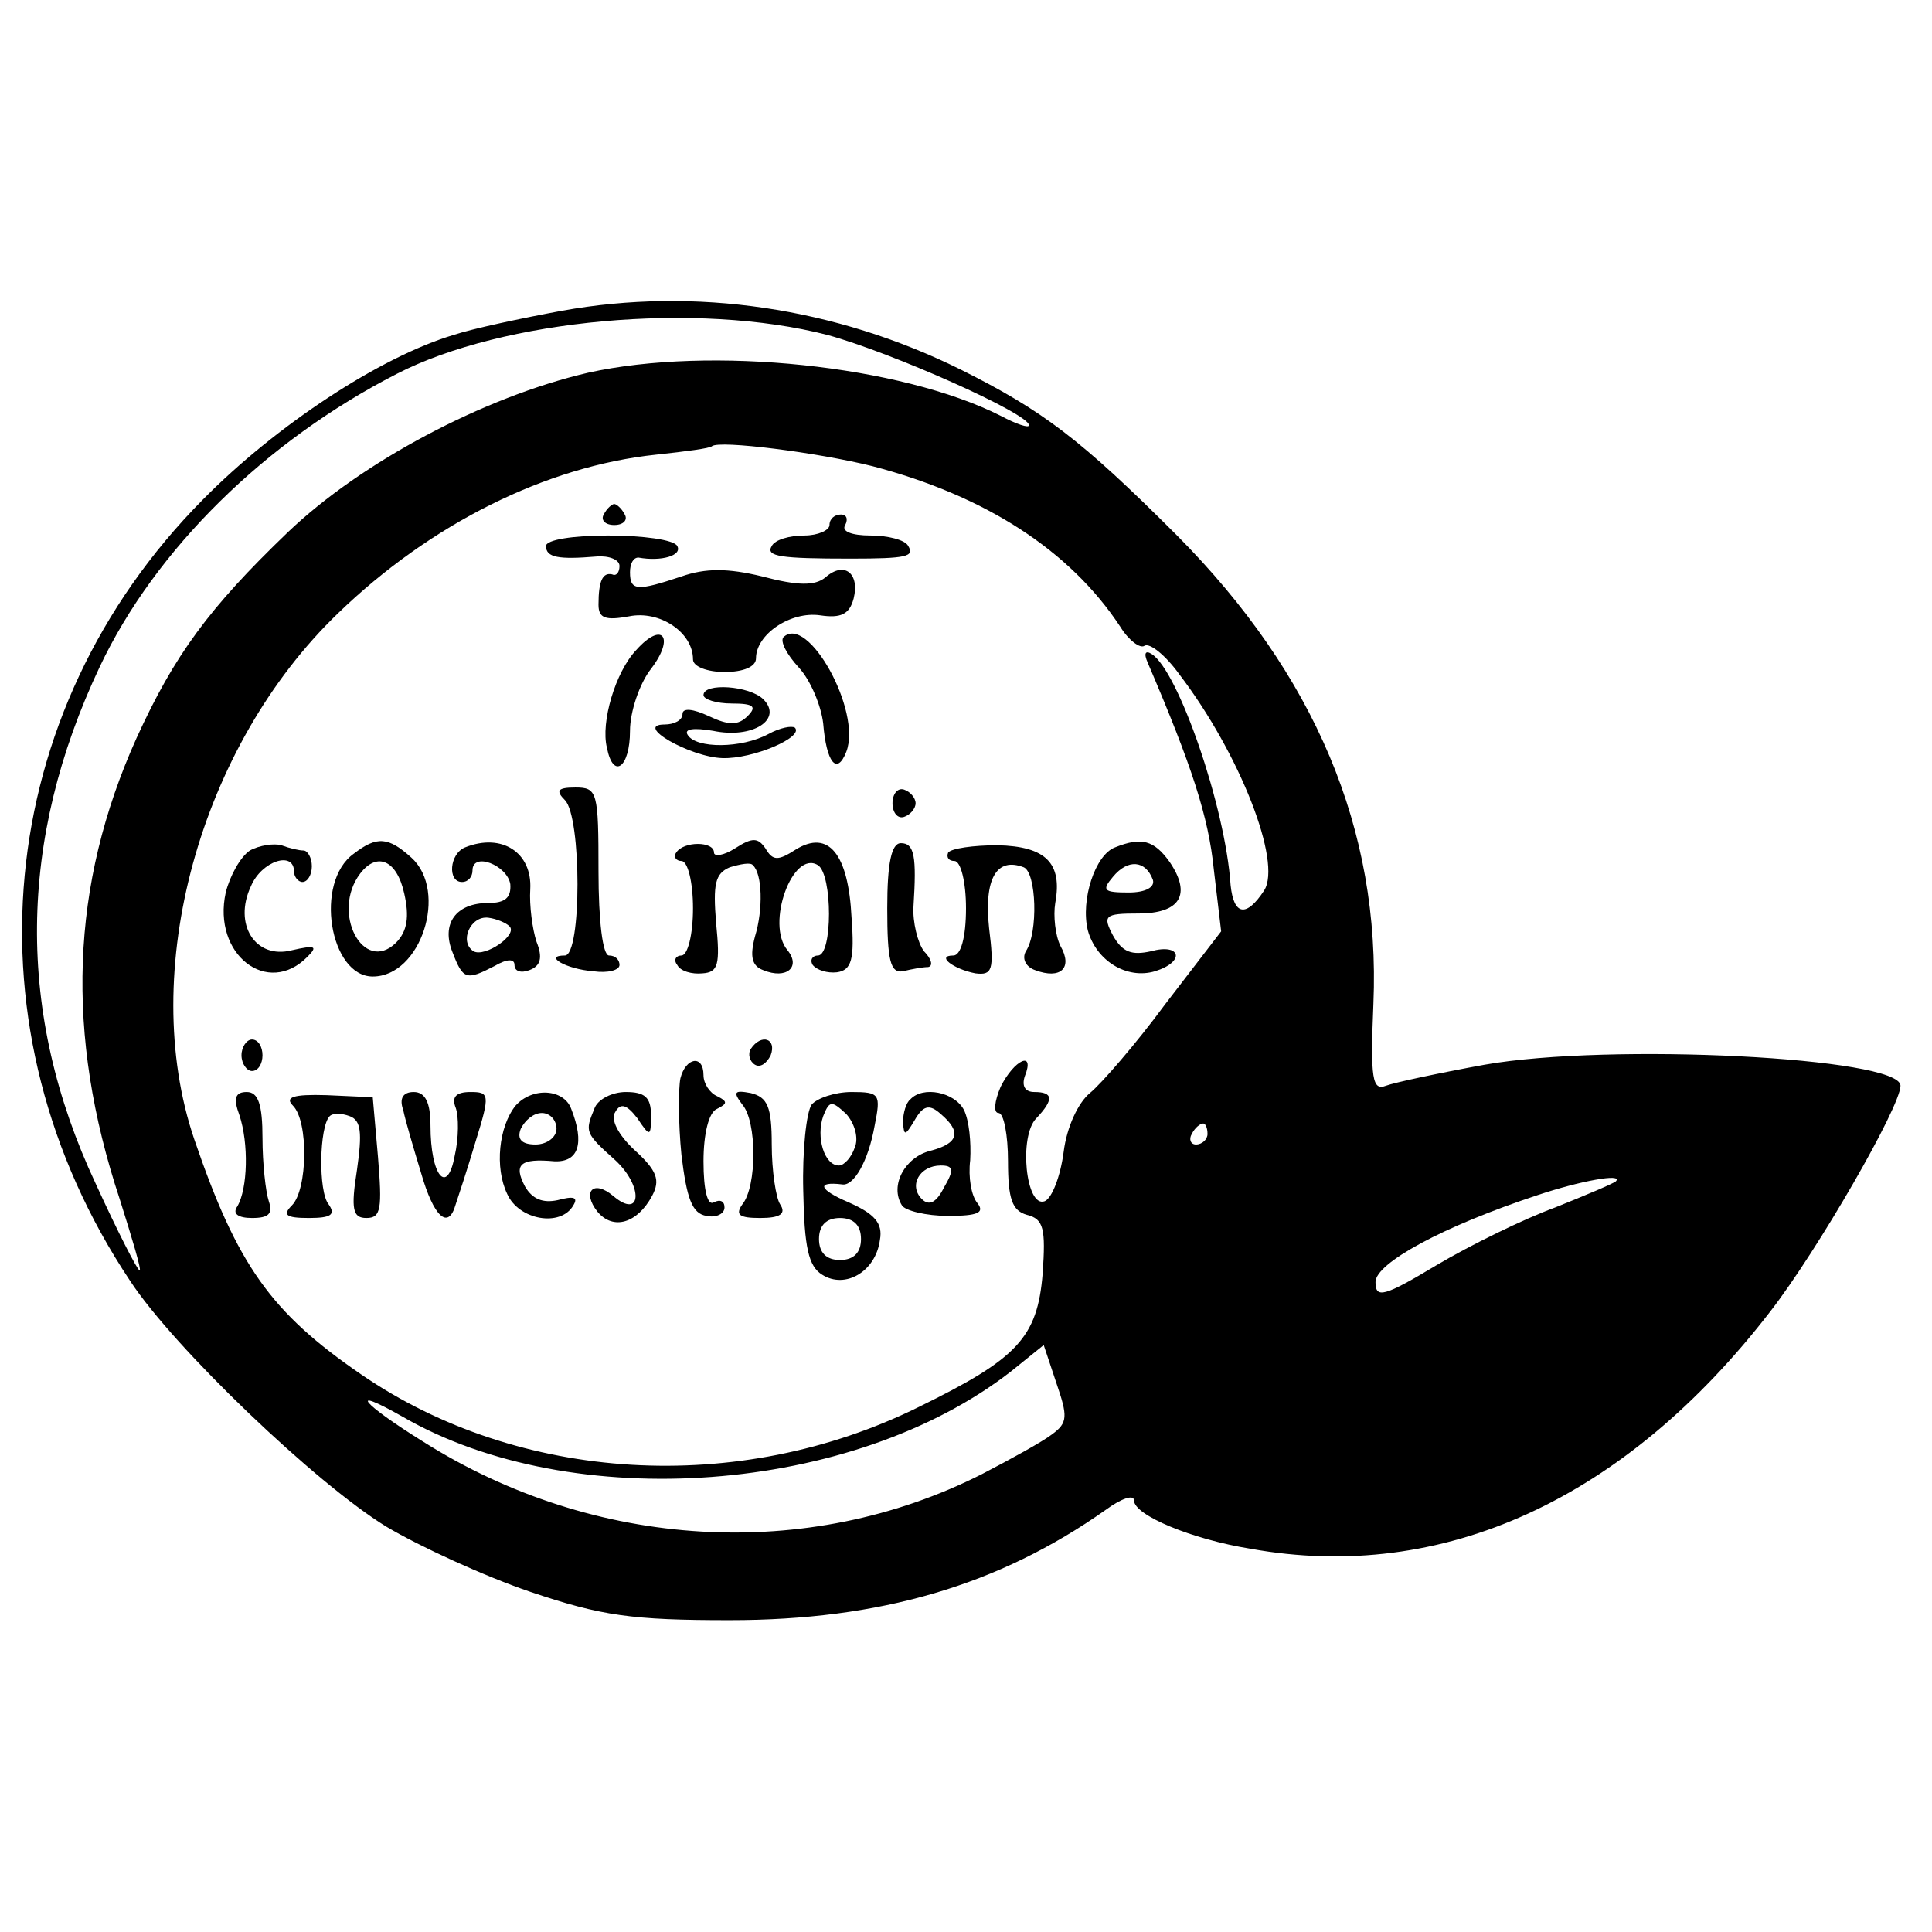 <?xml version="1.0" standalone="no"?>
<!DOCTYPE svg PUBLIC "-//W3C//DTD SVG 20010904//EN"
 "http://www.w3.org/TR/2001/REC-SVG-20010904/DTD/svg10.dtd">
<svg version="1.0" xmlns="http://www.w3.org/2000/svg"
 width="184pt" height="184pt" viewBox="0 0 184 184"
 preserveAspectRatio="xMidYMid meet">
<g transform="translate(0,184) scale(0.1,-0.1)"
fill="#000000" stroke="none">
<path d="M535 1544 c-38 -7 -85 -17 -103 -23 -70 -21 -169 -86 -239 -157 -200
-202 -229 -504 -69 -744 42 -64 177 -193 244 -234 32 -19 93 -47 137 -62 68
-23 97 -27 190 -27 143 0 256 33 358 105 15 11 27 15 27 9 0 -14 55 -37 111
-46 183 -33 357 47 495 226 45 58 124 195 124 215 0 27 -277 41 -396 20 -44
-8 -86 -17 -94 -20 -13 -5 -15 6 -12 78 7 166 -56 314 -187 446 -92 92 -128
119 -206 158 -119 59 -253 79 -380 56z m253 -23 c62 -17 192 -75 192 -86 0 -3
-12 1 -27 9 -95 48 -276 67 -393 41 -99 -23 -216 -85 -286 -152 -75 -72 -108
-117 -144 -196 -63 -140 -68 -282 -16 -439 12 -38 21 -68 19 -68 -2 0 -21 37
-42 83 -76 162 -74 327 4 492 53 112 158 215 283 279 101 52 286 69 410 37z
m43 -125 c107 -28 188 -80 236 -153 8 -13 19 -21 23 -18 5 3 20 -9 33 -27 58
-76 98 -179 81 -206 -17 -26 -29 -24 -32 5 -5 75 -50 204 -75 220 -6 4 -8 1
-4 -8 42 -98 58 -147 63 -197 l7 -59 -53 -69 c-28 -38 -61 -76 -72 -85 -11 -9
-22 -32 -25 -56 -3 -23 -11 -44 -18 -47 -18 -7 -25 62 -8 79 17 18 16 25 -2
25 -9 0 -12 6 -9 15 10 25 -10 16 -23 -10 -6 -14 -7 -25 -2 -25 5 0 9 -21 9
-46 0 -36 4 -47 18 -51 16 -4 18 -13 15 -56 -5 -61 -24 -81 -118 -127 -172
-85 -381 -72 -531 31 -86 59 -118 104 -159 224 -54 159 5 374 137 501 88 85
198 140 303 151 28 3 51 6 53 8 7 6 101 -6 153 -19z m319 -636 c0 -5 -5 -10
-11 -10 -5 0 -7 5 -4 10 3 6 8 10 11 10 2 0 4 -4 4 -10z m389 -45 c-2 -2 -28
-13 -58 -25 -30 -11 -81 -36 -113 -55 -50 -30 -58 -32 -58 -16 0 18 64 53 155
83 39 13 81 21 74 13z m-537 -241 c-9 -7 -40 -24 -67 -38 -166 -84 -369 -72
-532 31 -58 36 -73 54 -20 24 162 -94 430 -74 580 43 l31 25 12 -36 c11 -32
11 -38 -4 -49z"/>
<path d="M575 1350 c-3 -5 1 -10 10 -10 9 0 13 5 10 10 -3 6 -8 10 -10 10 -2
0 -7 -4 -10 -10z"/>
<path d="M790 1340 c0 -5 -11 -10 -24 -10 -14 0 -28 -4 -31 -10 -6 -10 8 -12
75 -12 54 0 61 2 55 12 -3 6 -20 10 -36 10 -18 0 -28 4 -24 10 3 6 1 10 -4 10
-6 0 -11 -4 -11 -10z"/>
<path d="M520 1320 c0 -11 12 -13 48 -10 12 1 22 -3 22 -9 0 -6 -3 -10 -7 -8
-9 2 -13 -6 -13 -29 0 -13 7 -15 29 -11 29 6 61 -15 61 -41 0 -7 14 -12 30
-12 18 0 30 5 30 13 0 23 33 45 61 41 20 -3 28 1 32 16 6 24 -9 36 -27 20 -10
-8 -26 -8 -60 1 -33 8 -54 8 -77 0 -42 -14 -49 -14 -49 4 0 8 3 14 8 14 22 -4
42 2 37 11 -3 6 -33 10 -66 10 -33 0 -59 -4 -59 -10z"/>
<path d="M606 1221 c-20 -21 -34 -69 -28 -93 6 -31 22 -19 22 16 0 18 9 45 20
59 23 30 11 46 -14 18z"/>
<path d="M746 1233 c-3 -4 3 -16 15 -29 11 -12 21 -36 23 -53 3 -37 13 -50 22
-27 15 39 -37 132 -60 109z"/>
<path d="M670 1178 c0 -4 12 -8 27 -8 21 0 24 -3 15 -12 -9 -9 -18 -9 -37 0
-15 7 -25 8 -25 2 0 -6 -8 -10 -17 -10 -30 0 24 -31 55 -32 29 -1 78 20 69 29
-3 2 -14 0 -25 -6 -26 -14 -69 -14 -77 -1 -4 6 6 7 24 4 38 -8 67 11 48 30
-13 13 -57 16 -57 4z"/>
<path d="M538 1078 c16 -16 16 -148 0 -148 -21 0 1 -13 27 -15 14 -2 25 1 25
6 0 5 -4 9 -10 9 -6 0 -10 33 -10 80 0 76 -1 80 -22 80 -17 0 -19 -3 -10 -12z"/>
<path d="M850 1075 c0 -9 5 -15 11 -13 6 2 11 8 11 13 0 5 -5 11 -11 13 -6 2
-11 -4 -11 -13z"/>
<path d="M238 1030 c-9 -6 -19 -24 -23 -40 -13 -59 40 -100 78 -61 10 10 7 11
-15 6 -35 -9 -56 25 -39 61 10 24 41 34 41 14 0 -5 4 -10 8 -10 5 0 9 7 9 15
0 8 -4 15 -8 15 -4 0 -13 2 -21 5 -7 2 -21 0 -30 -5z"/>
<path d="M337 1027 c-38 -27 -23 -117 18 -117 46 0 72 81 37 113 -22 20 -33
21 -55 4z m48 -38 c5 -22 3 -36 -8 -47 -31 -30 -62 29 -34 66 16 21 35 13 42
-19z"/>
<path d="M443 1033 c-15 -6 -17 -33 -3 -33 6 0 10 5 10 11 0 18 33 5 36 -13 1
-13 -5 -18 -21 -18 -31 0 -45 -20 -34 -47 10 -26 13 -27 40 -13 12 7 19 7 19
1 0 -6 6 -8 14 -5 11 4 13 12 7 27 -4 12 -7 35 -6 50 2 35 -27 54 -62 40z m42
-75 c9 -8 -23 -30 -34 -24 -14 9 -3 34 14 32 8 -1 17 -5 20 -8z"/>
<path d="M644 1028 c-3 -4 0 -8 5 -8 6 0 11 -20 11 -45 0 -25 -5 -45 -11 -45
-5 0 -8 -4 -4 -9 3 -6 14 -9 24 -8 15 1 17 8 13 48 -3 37 -1 47 13 53 10 3 20
5 22 2 9 -8 10 -42 2 -68 -5 -19 -3 -28 8 -32 22 -9 36 3 23 19 -21 25 5 96
29 81 14 -9 14 -86 0 -86 -5 0 -8 -4 -5 -9 4 -5 14 -8 23 -7 14 2 17 12 14 52
-3 61 -22 84 -53 65 -17 -11 -22 -11 -29 1 -7 10 -12 11 -29 0 -11 -7 -20 -8
-20 -4 0 11 -29 11 -36 0z"/>
<path d="M845 975 c0 -50 3 -62 15 -60 8 2 19 4 24 4 5 1 3 8 -4 15 -6 8 -11
28 -10 43 3 47 1 60 -12 60 -9 0 -13 -19 -13 -62z"/>
<path d="M903 1028 c-2 -5 1 -8 6 -8 6 0 11 -20 11 -45 0 -28 -5 -45 -12 -45
-17 0 0 -13 21 -17 16 -2 18 3 13 43 -5 47 7 68 33 58 12 -5 14 -62 2 -80 -4
-7 0 -15 9 -18 24 -9 36 2 24 23 -5 10 -7 29 -5 41 7 38 -9 54 -55 55 -23 0
-44 -3 -47 -7z"/>
<path d="M1062 1033 c-19 -7 -33 -50 -26 -79 8 -29 37 -47 64 -39 29 9 25 27
-4 19 -18 -4 -27 -1 -36 15 -10 19 -8 21 24 21 40 0 51 18 30 49 -15 21 -27
24 -52 14z m36 -31 c2 -7 -7 -12 -23 -12 -24 0 -26 2 -15 15 14 17 31 16 38
-3z"/>
<path d="M230 835 c0 -8 5 -15 10 -15 6 0 10 7 10 15 0 8 -4 15 -10 15 -5 0
-10 -7 -10 -15z"/>
<path d="M715 841 c-3 -5 -1 -12 4 -15 5 -3 11 1 15 9 6 16 -9 21 -19 6z"/>
<path d="M648 813 c-2 -10 -2 -43 1 -73 5 -41 10 -56 24 -58 9 -2 17 2 17 8 0
6 -4 8 -10 5 -6 -4 -10 11 -10 39 0 26 5 47 13 50 10 5 10 7 0 12 -7 3 -13 12
-13 20 0 20 -17 17 -22 -3z"/>
<path d="M228 778 c9 -27 8 -70 -2 -87 -5 -7 1 -11 14 -11 16 0 20 4 16 16 -3
9 -6 36 -6 60 0 32 -4 44 -15 44 -11 0 -13 -6 -7 -22z"/>
<path d="M279 787 c15 -15 14 -80 -1 -95 -9 -9 -6 -12 16 -12 21 0 26 3 19 13
-10 12 -9 74 1 84 3 3 11 3 19 0 11 -4 12 -16 7 -51 -6 -38 -4 -46 9 -46 14 0
15 9 11 58 l-5 57 -44 2 c-32 1 -40 -2 -32 -10z"/>
<path d="M384 783 c2 -10 10 -37 17 -60 12 -42 26 -55 33 -30 2 6 11 33 19 60
14 45 13 47 -5 47 -14 0 -18 -5 -14 -15 3 -8 3 -29 -1 -46 -7 -38 -23 -19 -23
29 0 22 -5 32 -16 32 -10 0 -14 -6 -10 -17z"/>
<path d="M491 787 c-16 -20 -20 -59 -8 -84 11 -25 51 -32 63 -11 5 8 0 9 -15
5 -14 -3 -24 1 -31 13 -11 21 -5 27 28 24 23 -1 29 17 16 50 -7 19 -37 21 -53
3z m39 -22 c0 -8 -9 -15 -20 -15 -13 0 -18 5 -14 15 4 8 12 15 20 15 8 0 14
-7 14 -15z"/>
<path d="M566 784 c-9 -22 -9 -23 20 -49 27 -25 25 -57 -2 -34 -19 16 -30 4
-15 -15 15 -18 38 -11 52 15 8 15 5 24 -17 44 -15 14 -23 29 -18 36 5 9 11 7
21 -6 12 -18 13 -18 13 3 0 17 -6 22 -24 22 -13 0 -27 -7 -30 -16z"/>
<path d="M707 788 c14 -16 14 -78 0 -95 -7 -10 -3 -13 17 -13 19 0 25 4 19 13
-4 6 -8 32 -8 57 0 36 -4 45 -20 49 -16 3 -17 1 -8 -11z"/>
<path d="M773 788 c-5 -7 -9 -44 -8 -82 1 -54 5 -72 18 -80 22 -14 51 3 55 33
3 16 -5 25 -30 36 -28 12 -31 20 -6 17 11 -2 25 22 31 56 6 30 5 32 -22 32
-16 0 -33 -6 -38 -12z m41 -41 c-3 -9 -10 -17 -15 -17 -14 0 -22 27 -15 47 6
15 8 15 22 2 8 -9 12 -23 8 -32z m6 -87 c0 -13 -7 -20 -20 -20 -13 0 -20 7
-20 20 0 13 7 20 20 20 13 0 20 -7 20 -20z"/>
<path d="M867 793 c-4 -3 -7 -13 -7 -22 1 -13 2 -13 11 2 8 14 14 16 25 6 20
-17 17 -28 -10 -35 -24 -6 -39 -33 -27 -52 3 -5 23 -10 44 -10 28 0 35 3 28
12 -6 7 -9 25 -7 41 1 17 -1 38 -6 48 -9 17 -39 23 -51 10z m32 -84 c-7 -14
-14 -18 -21 -11 -13 13 -2 32 18 32 12 0 13 -4 3 -21z"/>
</g>
</svg>
